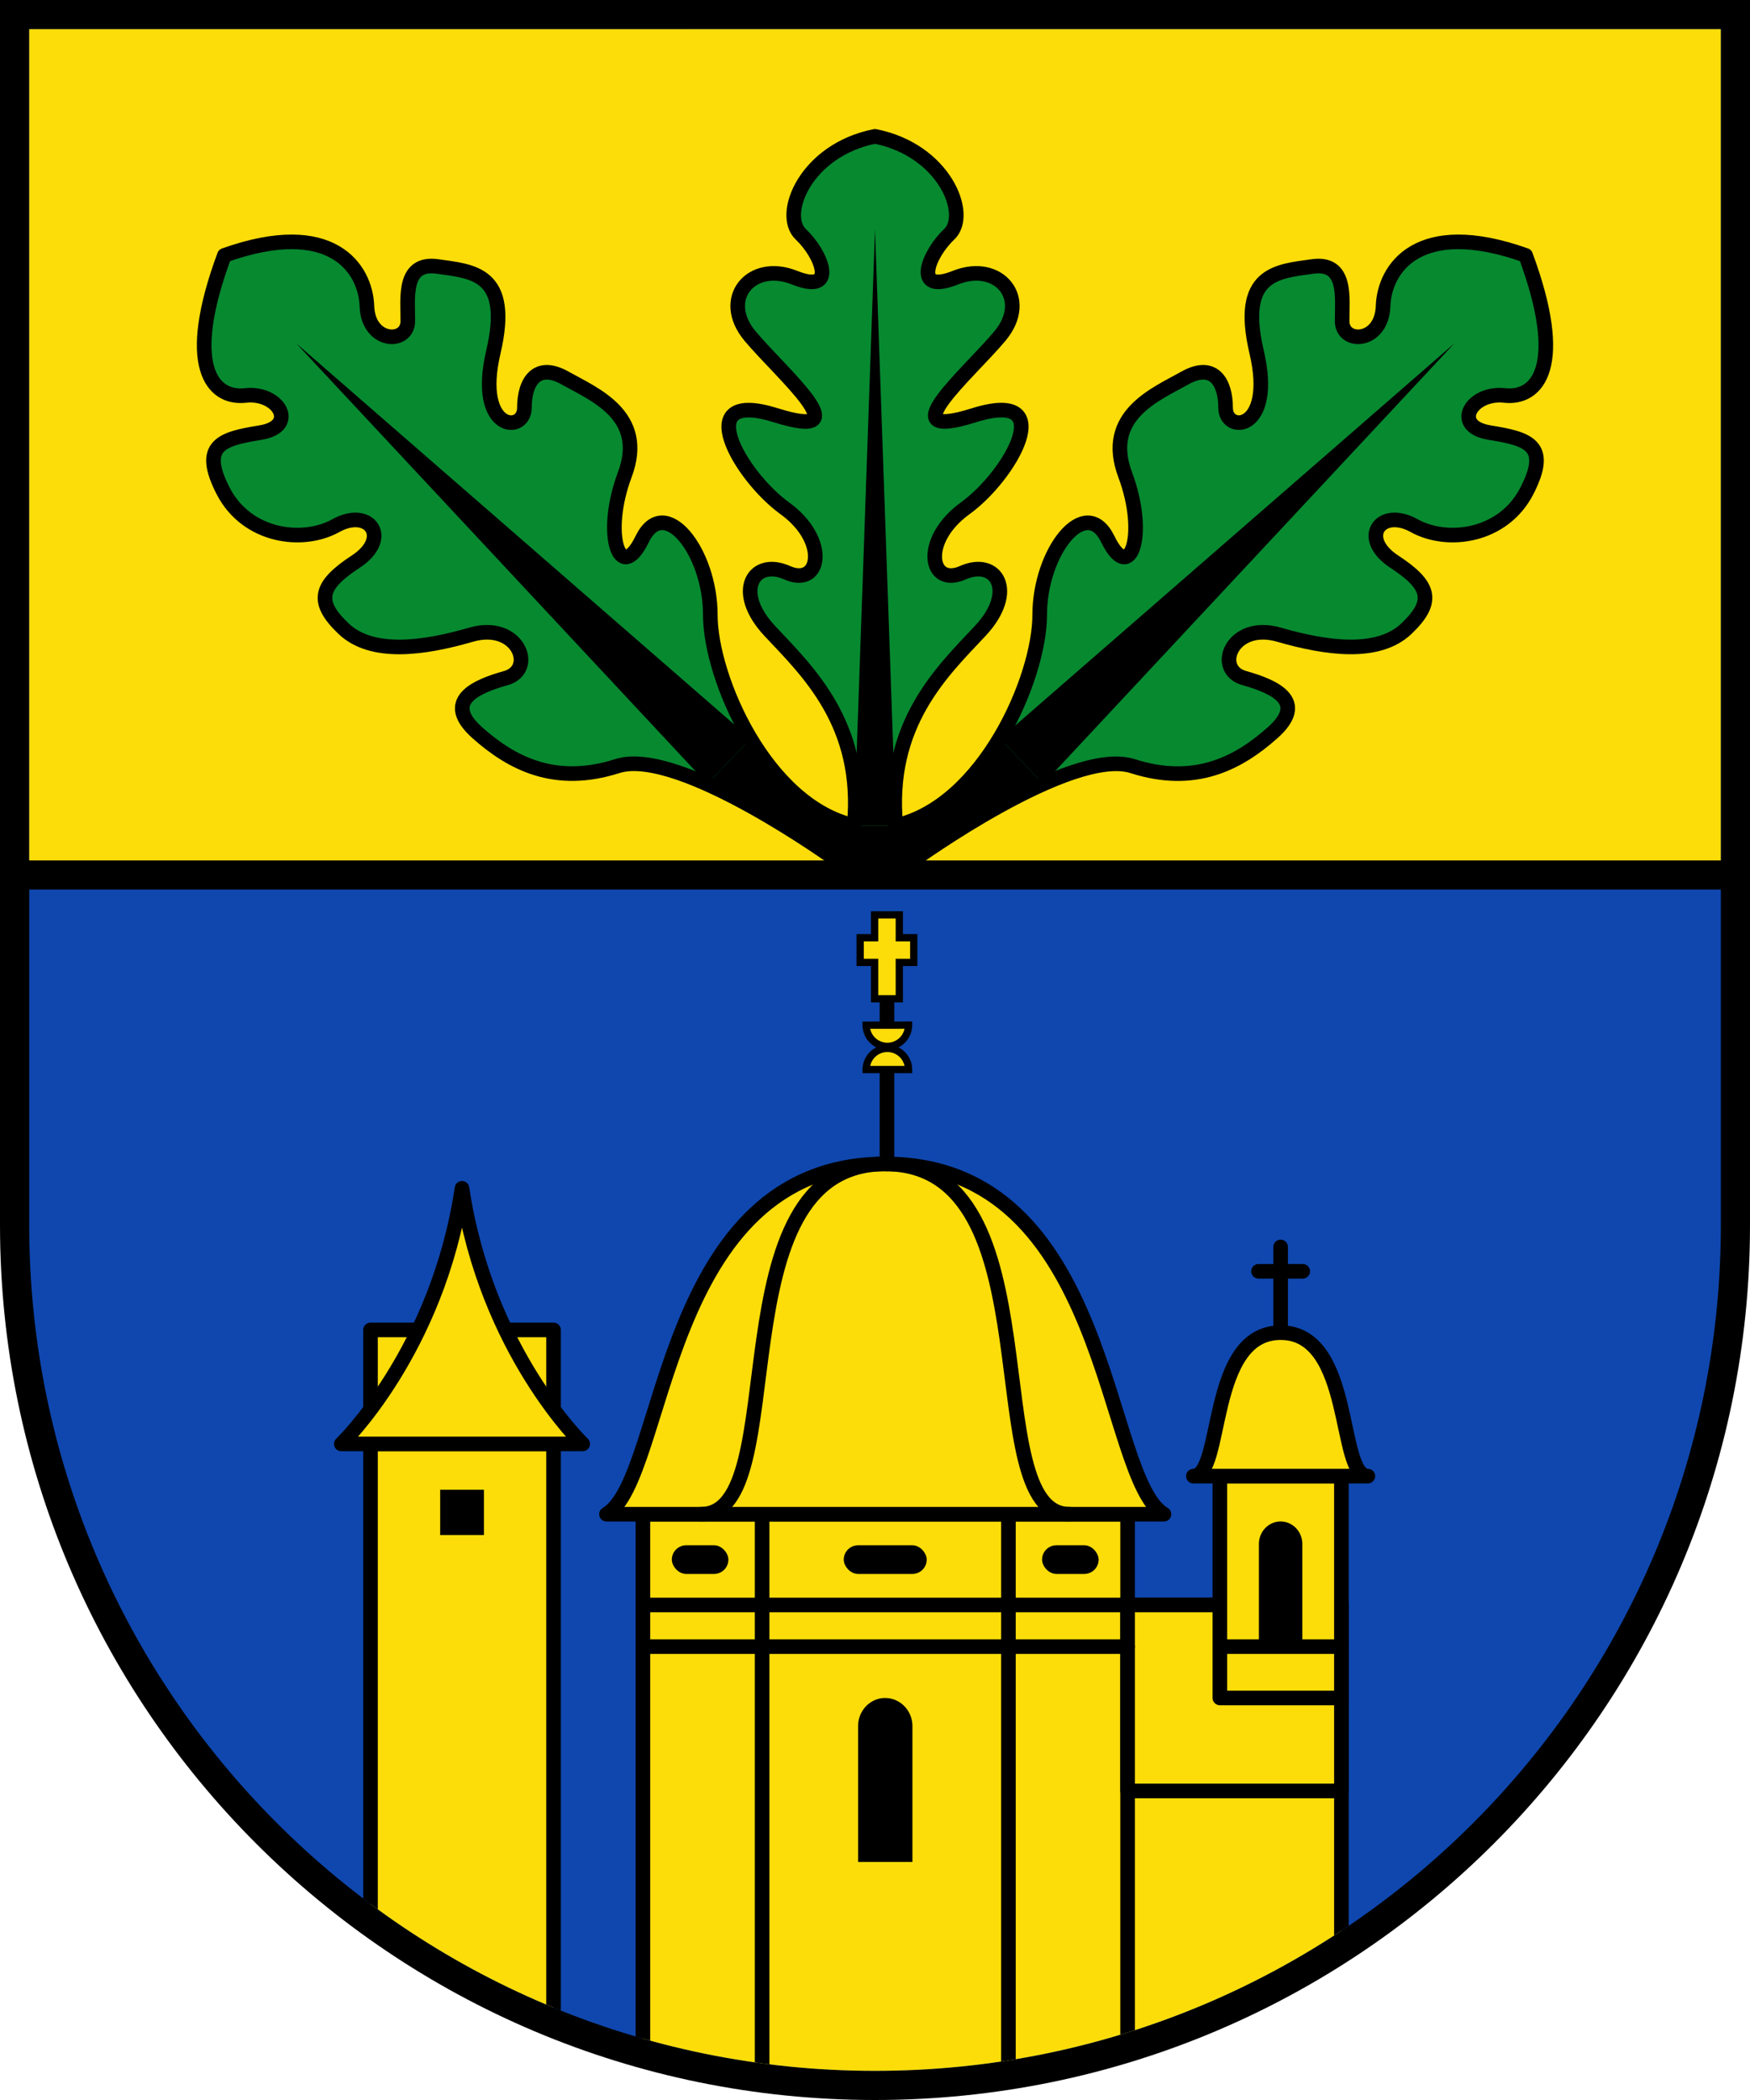 <svg xml:space="preserve" viewBox="0 0 31.75 38.1" width="120" height="144" xmlns="http://www.w3.org/2000/svg"><defs><clipPath clipPathUnits="userSpaceOnUse" id="a"><path style="fill:#fff;fill-opacity:1;stroke-width:.529;stroke-dasharray:none" d="M.53.53v21.695c0 8.475 6.87 15.346 15.345 15.346 8.475 0 15.346-6.871 15.346-15.346V.529z"/></clipPath></defs><path d="M0 0v22.225C0 30.993 7.108 38.1 15.875 38.1S31.75 30.993 31.75 22.225V0z" style="stroke-width:.265"/><path style="fill:#0f47af;fill-opacity:1;stroke-width:.529;stroke-dasharray:none" d="M.53.53v21.695c0 8.475 6.87 15.346 15.345 15.346 8.475 0 15.346-6.871 15.346-15.346V.529z"/><path style="opacity:1;fill:#fcdd09;stroke:none;stroke-width:1.27;stroke-linecap:round;stroke-linejoin:round;stroke-miterlimit:44;paint-order:markers stroke fill" d="M.53.53v15.345h30.69V.529H.53z"/><path style="fill:#078930;stroke:#000;stroke-width:.265;stroke-linecap:round;stroke-linejoin:round;stroke-miterlimit:44;stroke-dasharray:none;paint-order:normal" d="M15.875 2.474c-1.256.247-1.728 1.417-1.346 1.777.383.36.675 1.102-.112.787-.787-.315-1.372.383-.81 1.057.562.675 2.047 1.934.472 1.44-1.574-.495-.652 1.101.158 1.686s.652 1.44.045 1.17-.99.337-.315 1.057c.674.72 1.71 1.687 1.53 3.53-1.598-.359-2.61-2.676-2.61-3.823 0-1.147-.832-2.204-1.237-1.372-.404.833-.72-.09-.315-1.17.405-1.079-.562-1.461-1.08-1.753-.517-.293-.741.067-.741.54 0 .472-.9.427-.563-1.013.338-1.44-.382-1.462-1.012-1.552-.63-.09-.54.563-.54.99 0 .427-.719.405-.742-.27-.022-.675-.63-1.619-2.586-.922-.742 2.002-.225 2.61.382 2.542.607-.068.967.562.27.674-.697.113-1.102.225-.675 1.057.428.833 1.44.968 2.047.63.607-.337 1.012.225.36.653-.652.427-.742.72-.225 1.214.517.495 1.462.36 2.317.112.854-.247 1.191.63.63.788-.563.157-1.148.427-.518.99.63.561 1.417.966 2.541.606 1.125-.36 3.982 1.711 3.982 1.711l.693.265.693-.265s2.857-2.07 3.982-1.71c1.124.36 1.911-.046 2.541-.608.63-.562.045-.832-.517-.99-.562-.157-.225-1.034.63-.787.854.247 1.799.383 2.316-.112.517-.495.427-.787-.225-1.214-.652-.428-.247-.99.36-.653.607.338 1.62.203 2.047-.63.427-.832.022-.944-.675-1.057-.697-.112-.337-.742.27-.674.607.067 1.124-.54.382-2.542-1.957-.697-2.564.247-2.586.922-.023.675-.743.697-.743.27 0-.427.09-1.08-.54-.99-.629.09-1.349.113-1.011 1.552.337 1.44-.563 1.485-.563 1.013 0-.473-.224-.833-.742-.54-.517.292-1.484.674-1.08 1.754.406 1.08.09 2.002-.314 1.17-.405-.833-1.237.224-1.237 1.371s-1.012 3.464-2.61 3.824c-.18-1.844.856-2.811 1.53-3.531.675-.72.292-1.327-.315-1.057s-.765-.585.045-1.17 1.732-2.181.158-1.687c-1.575.495-.09-.764.472-1.439.562-.674-.023-1.372-.81-1.057-.787.315-.495-.427-.112-.787.382-.36-.09-1.53-1.346-1.777z"/><path style="fill:#000;stroke:none;stroke-width:.265;stroke-linecap:round;stroke-linejoin:round;stroke-miterlimit:44;stroke-dasharray:none;paint-order:markers stroke fill" d="m5.375 6.23 8.24 7.17-.78.823z"/><path style="opacity:1;fill:none;stroke:#000;stroke-width:.529;stroke-linecap:round;stroke-linejoin:round;stroke-miterlimit:44;paint-order:markers stroke fill;stroke-dasharray:none" d="M.53 15.875h30.69"/><path style="fill:#000;stroke:none;stroke-width:.265;stroke-linecap:round;stroke-linejoin:round;stroke-miterlimit:44;stroke-dasharray:none;paint-order:markers stroke fill" d="m26.386 6.23-8.24 7.17.78.823z"/><path style="opacity:1;fill:#000;stroke:none;stroke-width:.265;stroke-linecap:round;stroke-linejoin:round;stroke-miterlimit:44;stroke-dasharray:none;paint-order:normal" d="m15.875 4.157.379 10.822h-.758z"/><path style="opacity:1;fill:#000;stroke:none;stroke-width:.265;stroke-linecap:round;stroke-linejoin:round;stroke-miterlimit:44;stroke-dasharray:none;paint-order:normal" d="m13.615 13.4-.78.823-.002.005c1.15.514 2.349 1.382 2.349 1.382l.693.265.693-.265s1.206-.873 2.358-1.387l-.78-.823-.025.02c-.45.744-1.09 1.384-1.867 1.559h-.758c-.785-.177-1.428-.827-1.88-1.578z"/><g clip-path="url(#a)"><path style="opacity:1;fill:#fcdd09;stroke:#000;stroke-width:.265;stroke-linecap:round;stroke-linejoin:round;stroke-miterlimit:44;stroke-dasharray:none;paint-order:normal" d="M6.722 26.197h3.321V37.8H6.722zM11.664 29.119h8.794v10.149h-8.794zM20.458 29.119h3.879v9.007h-3.879zM11.664 27.472h8.794v1.647h-8.794z"/><path style="opacity:1;fill:#fcdd09;stroke:#000;stroke-width:.265;stroke-linecap:round;stroke-linejoin:round;stroke-miterlimit:44;stroke-dasharray:none;paint-order:normal" d="M20.458 29.119h3.879v3.374h-3.879z"/><path style="opacity:1;fill:#fcdd09;stroke:#000;stroke-width:.265;stroke-linecap:round;stroke-linejoin:round;stroke-miterlimit:44;stroke-dasharray:none;paint-order:normal" d="M22.132 26.781h2.205v4.025h-2.205z"/><path style="opacity:1;fill:#fcdd09;stroke:#000;stroke-width:.265;stroke-linecap:round;stroke-linejoin:round;stroke-miterlimit:44;stroke-dasharray:none;paint-order:normal" d="M13.767 27.472v11.796M18.236 27.472v11.796" transform="translate(.06)"/><path style="opacity:1;fill:#fcdd09;stroke:#000;stroke-width:.265;stroke-linecap:round;stroke-linejoin:round;stroke-miterlimit:44;stroke-dasharray:none;paint-order:normal" d="M11.664 29.874h8.794M22.164 29.874h2.173"/><path style="opacity:1;fill:#fcdd09;stroke:#000;stroke-width:.265;stroke-linecap:round;stroke-linejoin:round;stroke-miterlimit:44;stroke-dasharray:none;paint-order:normal" transform="scale(-1)" d="M-10.043-25.932h3.321v1.803h-3.321z"/><path style="opacity:1;fill:#fcdd09;stroke:#000;stroke-width:.265;stroke-linecap:round;stroke-linejoin:round;stroke-miterlimit:44;stroke-dasharray:none;paint-order:normal" d="M8.382 21.559c-.443 2.963-2.19 4.638-2.19 4.638h4.38s-1.746-1.675-2.19-4.638z"/><path style="fill:#fcdd09;stroke:#000;stroke-width:.265;stroke-linecap:round;stroke-linejoin:round;stroke-miterlimit:44;stroke-dasharray:none;paint-order:normal" d="M16.06 21.117c-4.094 0-3.951 5.704-5.057 6.355h10.115c-1.105-.651-.963-6.355-5.057-6.355z"/><path style="fill:none;stroke:#000;stroke-width:.265;stroke-linecap:round;stroke-linejoin:round;stroke-miterlimit:44;stroke-dasharray:none;paint-order:normal" d="M16.06 21.117c-3.144 0-1.625 6.355-3.34 6.355M16.06 21.117c3.146 0 1.627 6.355 3.342 6.355"/><path style="opacity:1;fill:none;stroke:#000;stroke-width:.265;stroke-linecap:round;stroke-linejoin:round;stroke-miterlimit:44;stroke-dasharray:none;paint-order:normal" d="M16.092 21.117v-3.29"/><path style="opacity:1;fill:#fcdd09;stroke:#000;stroke-width:.265;stroke-linecap:round;stroke-linejoin:round;stroke-miterlimit:44;stroke-dasharray:none;paint-order:normal" d="M23.234 24.178c-1.332 0-1.026 2.603-1.583 2.603h3.166c-.556 0-.251-2.603-1.583-2.603zM23.234 24.178v-1.555M22.833 23.065h.802"/><path style="opacity:1;fill:#fcdd09;stroke:#000;stroke-width:.132;stroke-linecap:round;stroke-linejoin:miter;stroke-miterlimit:44;stroke-dasharray:none;paint-order:normal" d="M15.868 16.599v.414h-.262v.448h.262v.66h.448v-.66h.262v-.448h-.262v-.414zM15.715 18.6a.385.385 0 0 0 .384.384.385.385 0 0 0 .385-.385zM16.484 19.405a.385.385 0 0 0-.384-.384.385.385 0 0 0-.385.384z"/><path style="opacity:1;fill:#000;stroke:none;stroke-width:.132;stroke-linecap:round;stroke-linejoin:miter;stroke-miterlimit:44;stroke-dasharray:none;paint-order:normal" d="M7.986 27.029h.794v.821h-.794zM16.06 30.806a.493.511 0 0 0-.492.511v2.464h.986v-2.464a.493.511 0 0 0-.493-.51zM23.234 27.604a.394.409 0 0 0-.394.409v1.97h.788v-1.97a.394.409 0 0 0-.394-.409z"/><rect style="opacity:1;fill:#000;stroke:none;stroke-width:.132;stroke-linecap:round;stroke-linejoin:miter;stroke-miterlimit:44;stroke-dasharray:none;paint-order:normal" width="1.505" height=".52" x="15.308" y="28.036" ry=".26"/><rect style="opacity:1;fill:#000;stroke:none;stroke-width:.132;stroke-linecap:round;stroke-linejoin:miter;stroke-miterlimit:44;stroke-dasharray:none;paint-order:normal" width="1.026" height=".52" x="12.189" y="28.036" ry=".26"/><rect style="opacity:1;fill:#000;stroke:none;stroke-width:.132;stroke-linecap:round;stroke-linejoin:miter;stroke-miterlimit:44;stroke-dasharray:none;paint-order:normal" width="1.026" height=".52" x="18.906" y="28.036" ry=".26"/></g></svg>